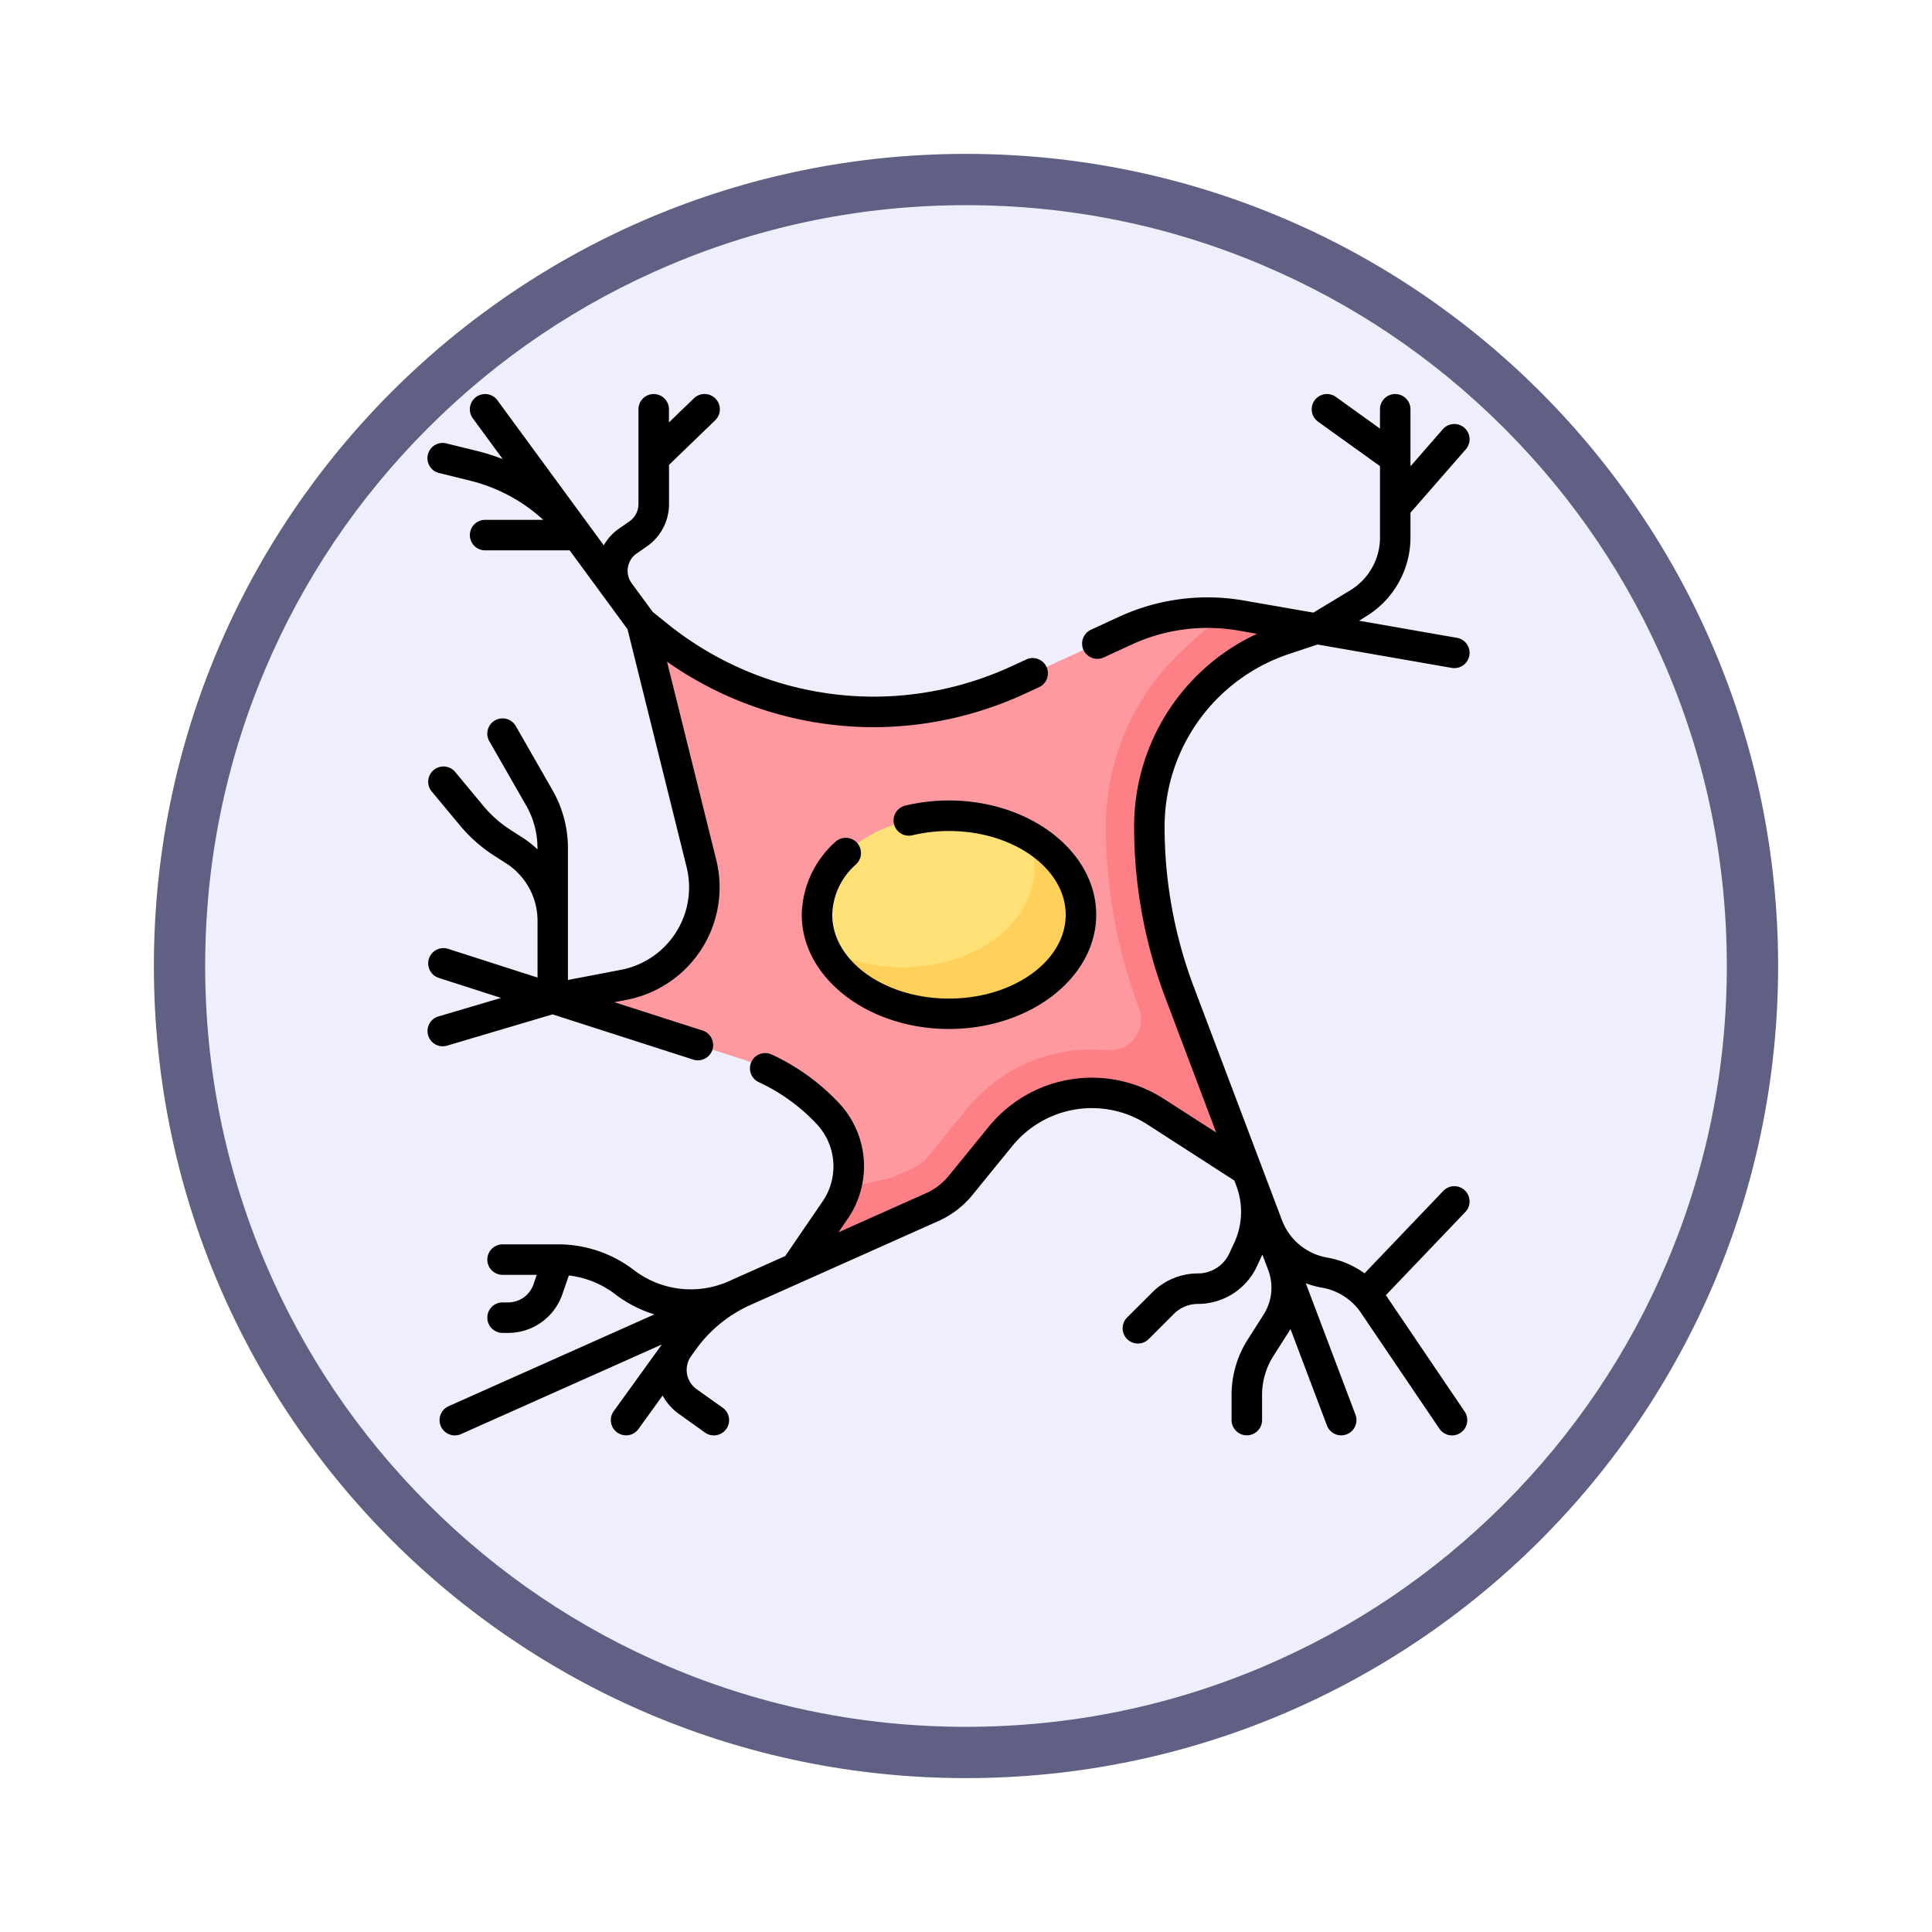 <svg xmlns="http://www.w3.org/2000/svg" xmlns:xlink="http://www.w3.org/1999/xlink" width="113" height="113" viewBox="0 0 113 113">
  <defs>
    <filter id="Trazado_982547" x="0" y="0" width="113" height="113" filterUnits="userSpaceOnUse">
      <feOffset dy="3" input="SourceAlpha"/>
      <feGaussianBlur stdDeviation="3" result="blur"/>
      <feFlood flood-opacity="0.161"/>
      <feComposite operator="in" in2="blur"/>
      <feComposite in="SourceGraphic"/>
    </filter>
  </defs>
  <g id="Grupo_1228313" data-name="Grupo 1228313" transform="translate(-692.446 -6529.356)">
    <g id="Grupo_1227876" data-name="Grupo 1227876" transform="translate(701.446 6535.356)">
      <g id="Grupo_1208038" data-name="Grupo 1208038" transform="translate(0 0)">
        <g id="Grupo_1202104" data-name="Grupo 1202104">
          <g id="Grupo_1201923" data-name="Grupo 1201923" transform="translate(0 0)">
            <g id="Grupo_1176928" data-name="Grupo 1176928" transform="translate(0 0)">
              <g id="Grupo_1172322" data-name="Grupo 1172322">
                <g id="Grupo_1164700" data-name="Grupo 1164700">
                  <g id="Grupo_1160931" data-name="Grupo 1160931">
                    <g id="Grupo_1160749" data-name="Grupo 1160749">
                      <g id="Grupo_1158891" data-name="Grupo 1158891">
                        <g id="Grupo_1157406" data-name="Grupo 1157406">
                          <g id="Grupo_1155793" data-name="Grupo 1155793">
                            <g id="Grupo_1154704" data-name="Grupo 1154704">
                              <g id="Grupo_1150790" data-name="Grupo 1150790">
                                <g id="Grupo_1154214" data-name="Grupo 1154214" transform="translate(0)">
                                  <g id="Grupo_1152583" data-name="Grupo 1152583">
                                    <g id="Grupo_1146973" data-name="Grupo 1146973">
                                      <g id="Grupo_1146954" data-name="Grupo 1146954">
                                        <g transform="matrix(1, 0, 0, 1, -9, -6)" filter="url(#Trazado_982547)">
                                          <g id="Trazado_982547-2" data-name="Trazado 982547" transform="translate(9 6)" fill="#efeefc">
                                            <path d="M 47.5 93.5 C 41.289 93.5 35.265 92.284 29.595 89.886 C 24.118 87.569 19.198 84.252 14.973 80.027 C 10.748 75.802 7.431 70.882 5.114 65.405 C 2.716 59.735 1.5 53.711 1.5 47.5 C 1.5 41.289 2.716 35.265 5.114 29.595 C 7.431 24.118 10.748 19.198 14.973 14.973 C 19.198 10.748 24.118 7.431 29.595 5.114 C 35.265 2.716 41.289 1.5 47.5 1.5 C 53.711 1.5 59.735 2.716 65.405 5.114 C 70.882 7.431 75.802 10.748 80.027 14.973 C 84.252 19.198 87.569 24.118 89.886 29.595 C 92.284 35.265 93.5 41.289 93.5 47.5 C 93.5 53.711 92.284 59.735 89.886 65.405 C 87.569 70.882 84.252 75.802 80.027 80.027 C 75.802 84.252 70.882 87.569 65.405 89.886 C 59.735 92.284 53.711 93.5 47.5 93.5 Z" stroke="none"/>
                                            <path d="M 47.5 3 C 41.491 3 35.664 4.176 30.18 6.496 C 24.881 8.737 20.122 11.946 16.034 16.034 C 11.946 20.121 8.737 24.881 6.496 30.179 C 4.176 35.664 3 41.491 3 47.5 C 3 53.509 4.176 59.336 6.496 64.82 C 8.737 70.119 11.946 74.878 16.034 78.966 C 20.122 83.054 24.881 86.263 30.18 88.504 C 35.664 90.824 41.491 92 47.5 92 C 53.509 92 59.336 90.824 64.82 88.504 C 70.119 86.263 74.878 83.054 78.966 78.966 C 83.054 74.878 86.263 70.119 88.504 64.82 C 90.824 59.336 92 53.509 92 47.5 C 92 41.491 90.824 35.664 88.504 30.179 C 86.263 24.881 83.054 20.121 78.966 16.034 C 74.878 11.946 70.119 8.737 64.82 6.496 C 59.336 4.176 53.509 3 47.5 3 M 47.5 -7.62939453125e-06 C 73.734 -7.62939453125e-06 95 21.266 95 47.5 C 95 73.733 73.734 95 47.5 95 C 21.266 95 7.62939453125e-06 73.733 7.62939453125e-06 47.5 C 7.62939453125e-06 21.266 21.266 -7.62939453125e-06 47.5 -7.62939453125e-06 Z" stroke="none" fill="#605f84"/>
                                          </g>
                                        </g>
                                      </g>
                                    </g>
                                  </g>
                                </g>
                              </g>
                            </g>
                          </g>
                        </g>
                      </g>
                    </g>
                  </g>
                </g>
              </g>
            </g>
          </g>
        </g>
      </g>
    </g>
    <g id="astrocito" transform="translate(717.492 6552.403)">
      <g id="Grupo_1228311" data-name="Grupo 1228311" transform="translate(7.283 12.787)">
        <path id="Trazado_1179278" data-name="Trazado 1179278" d="M79.992,113.3a20.086,20.086,0,0,1-12.573-4.422l-1-.8,3.5,14.084a5.8,5.8,0,0,1-4.54,7.1l-4.156.8L72.266,133.6a11.932,11.932,0,0,1,5.039,3.181,4.518,4.518,0,0,1,.439,5.649l-2.329,3.4,8-3.568A4.52,4.52,0,0,0,85.075,141l2.343-2.875a6.886,6.886,0,0,1,9.062-1.442l5.339,3.433L97.892,129.72A27.5,27.5,0,0,1,96.117,120a11.537,11.537,0,0,1,7.9-10.948l1.872-.622-4.379-.763a11.536,11.536,0,0,0-6.807.887l-6.308,2.905A20.086,20.086,0,0,1,79.992,113.3Z" transform="translate(-61.225 -107.495)" fill="#fe99a0"/>
        <path id="Trazado_1179279" data-name="Trazado 1179279" d="M201.585,137.076l5.339,3.433L203,130.117a27.5,27.5,0,0,1-1.775-9.72,11.537,11.537,0,0,1,7.9-10.948l1.872-.622-4.379-.763q-.434-.076-.871-.118a23.286,23.286,0,0,0-3.155,2.72,14.061,14.061,0,0,0-3.908,9.732,29.933,29.933,0,0,0,1.939,10.618,1.83,1.83,0,0,1-1.888,2.467q-.434-.04-.873-.04a9.389,9.389,0,0,0-7.307,3.472l-2.343,2.875a1.99,1.99,0,0,1-.728.557l-1.335.6-2.686.588a4.516,4.516,0,0,1-.612,1.3l-2.329,3.4,8-3.568a4.518,4.518,0,0,0,1.662-1.272l2.343-2.875a6.886,6.886,0,0,1,9.062-1.442Z" transform="translate(-166.33 -107.892)" fill="#fd8087"/>
        <g id="Grupo_1228310" data-name="Grupo 1228310" transform="translate(15.451 11.877)">
          <ellipse id="Elipse_12806" data-name="Elipse 12806" cx="7.719" cy="5.79" rx="7.719" ry="5.79" fill="#ffe177"/>
          <path id="Trazado_1179280" data-name="Trazado 1179280" d="M206.754,216.675a4.508,4.508,0,0,1,.456,1.964c0,3.2-3.456,5.79-7.719,5.79a9.5,9.5,0,0,1-4.546-1.112c1.073,2.231,3.919,3.826,7.263,3.826,4.263,0,7.719-2.592,7.719-5.79A5.5,5.5,0,0,0,206.754,216.675Z" transform="translate(-194.489 -215.564)" fill="#ffd15b"/>
        </g>
      </g>
      <g id="Grupo_1228312" data-name="Grupo 1228312" transform="translate(0 0)">
        <path id="Trazado_1179281" data-name="Trazado 1179281" d="M186.8,203.555a.892.892,0,1,0-1.222-1.3,5.862,5.862,0,0,0-1.962,4.257c0,3.684,3.863,6.682,8.611,6.682s8.612-3,8.612-6.682-3.863-6.682-8.612-6.682a10.919,10.919,0,0,0-2.557.3.892.892,0,1,0,.418,1.735,9.134,9.134,0,0,1,2.139-.249c3.764,0,6.827,2.2,6.827,4.9s-3.063,4.9-6.827,4.9-6.827-2.2-6.827-4.9a4.048,4.048,0,0,1,1.4-2.957Z" transform="translate(-161.769 -176.058)"/>
        <path id="Trazado_1179282" data-name="Trazado 1179282" d="M65.545,46.578a.892.892,0,0,0-1.261.029l-4.607,4.822a5.249,5.249,0,0,0-2.183-.921,3.465,3.465,0,0,1-2.644-2.181L49.7,34.7a26.5,26.5,0,0,1-1.717-9.4,10.647,10.647,0,0,1,7.289-10.1l1.658-.551,7.846,1.368a.892.892,0,0,0,.306-1.758l-5.723-1L59.772,13a5.411,5.411,0,0,0,2.592-4.6V6.939L65.6,3.232a.892.892,0,0,0-1.344-1.174L62.364,4.226V.892a.892.892,0,1,0-1.784,0v1.13L58,.168a.892.892,0,1,0-1.041,1.449l3.622,2.6V8.4a3.616,3.616,0,0,1-1.732,3.075l-2.162,1.31-4.049-.705a12.372,12.372,0,0,0-7.335.955l-1.626.75a.892.892,0,1,0,.747,1.621l1.626-.75a10.594,10.594,0,0,1,6.282-.817l1.055.184A12.424,12.424,0,0,0,46.2,25.293a28.28,28.28,0,0,0,1.832,10.034L51,43.193,47.934,41.22A7.779,7.779,0,0,0,37.7,42.849l-2.343,2.876a3.632,3.632,0,0,1-1.333,1.02l-5.115,2.283.545-.8a5.316,5.316,0,0,0,.705-1.458,5.4,5.4,0,0,0-1.229-5.308A12.737,12.737,0,0,0,25,38.629a.892.892,0,0,0-.752,1.619,10.959,10.959,0,0,1,3.38,2.441,3.623,3.623,0,0,1,.823,3.559,3.548,3.548,0,0,1-.471.974l-2.185,3.194-3.3,1.474a5.462,5.462,0,0,1-5.557-.657,7.292,7.292,0,0,0-4.381-1.5H9.262a.892.892,0,1,0,0,1.784h2l-.195.561a1.565,1.565,0,0,1-1.477,1.051H9.262a.892.892,0,1,0,0,1.784h.329a3.351,3.351,0,0,0,3.163-2.25l.385-1.109a5.5,5.5,0,0,1,2.708,1.094,7.247,7.247,0,0,0,2.294,1.182L6.106,59.2a.892.892,0,1,0,.727,1.63l11.746-5.24-2.816,3.9a.892.892,0,1,0,1.447,1.044l1.414-1.96a3.152,3.152,0,0,0,.945,1.072L21.1,60.741a.892.892,0,0,0,1.038-1.451L20.607,58.2a1.381,1.381,0,0,1-.318-1.929l.286-.4a7.927,7.927,0,0,1,3.2-2.6l10.976-4.9a5.424,5.424,0,0,0,1.99-1.523l2.342-2.875a5.994,5.994,0,0,1,7.889-1.255L52.061,46l.119.314v0a4.317,4.317,0,0,1-.127,3.337l-.293.626a2.016,2.016,0,0,1-1.82,1.158,3.769,3.769,0,0,0-2.682,1.111L45.79,54.011a.892.892,0,0,0,1.262,1.262l1.468-1.468a2,2,0,0,1,1.421-.588,3.808,3.808,0,0,0,3.436-2.186l.324-.7.344.909a2.929,2.929,0,0,1-.267,2.594l-.937,1.474a6.015,6.015,0,0,0-.941,3.233v1.47a.892.892,0,0,0,1.784,0v-1.47a4.235,4.235,0,0,1,.662-2.275l.937-1.474c.022-.035.042-.071.063-.106l2.132,5.641a.892.892,0,1,0,1.669-.631L56.24,52.007a5.185,5.185,0,0,0,.951.26,3.469,3.469,0,0,1,2.274,1.467l4.59,6.781a.892.892,0,1,0,1.478-1l-4.59-6.781-.02-.027,4.65-4.867a.892.892,0,0,0-.029-1.261Z" transform="translate(-4.913 0)"/>
        <path id="Trazado_1179283" data-name="Trazado 1179283" d="M1.146,38.1l6.126-1.817L15.5,38.928a.892.892,0,1,0,.545-1.7L10.882,35.57l.726-.139a6.7,6.7,0,0,0,5.237-8.191L13.967,15.655a21.06,21.06,0,0,0,12.084,3.831,21.125,21.125,0,0,0,8.776-1.925l.9-.415a.892.892,0,0,0-.747-1.621l-.9.415A19.329,19.329,0,0,1,26.051,17.7a19.259,19.259,0,0,1-12.016-4.227l-.9-.725L11.9,11.069a1.235,1.235,0,0,1,.3-1.748l.577-.4a3.019,3.019,0,0,0,1.308-2.488V4.142l2.7-2.607A.892.892,0,0,0,15.54.251l-1.46,1.41V.893a.892.892,0,1,0-1.784,0V6.437a1.235,1.235,0,0,1-.535,1.017l-.577.4a3.006,3.006,0,0,0-.916.995L4.047.366A.892.892,0,1,0,2.608,1.421l1.75,2.386a11.51,11.51,0,0,0-1.45-.464L1.107,2.9A.892.892,0,1,0,.678,4.629l1.8.446a9.785,9.785,0,0,1,4.25,2.284h-3.4a.892.892,0,1,0,0,1.784H8.273l3.384,4.613,3.456,13.914a4.912,4.912,0,0,1-3.842,6.008l-3.1.594v-7.72a6.8,6.8,0,0,0-.9-3.378L5.122,19.42a.892.892,0,0,0-1.548.888l2.153,3.754a5.016,5.016,0,0,1,.663,2.491v.08a5.843,5.843,0,0,0-.873-.688l-.7-.449a7.017,7.017,0,0,1-1.6-1.415L1.578,22.106A.892.892,0,0,0,.206,23.247l1.642,1.975A8.8,8.8,0,0,0,3.855,27l.7.448a3.991,3.991,0,0,1,1.839,3.37v3.313L1.165,32.451a.892.892,0,1,0-.546,1.7l3.64,1.169L.638,36.392A.892.892,0,1,0,1.146,38.1Z" transform="translate(0 -0.001)"/>
      </g>
    </g>
  </g>
</svg>
